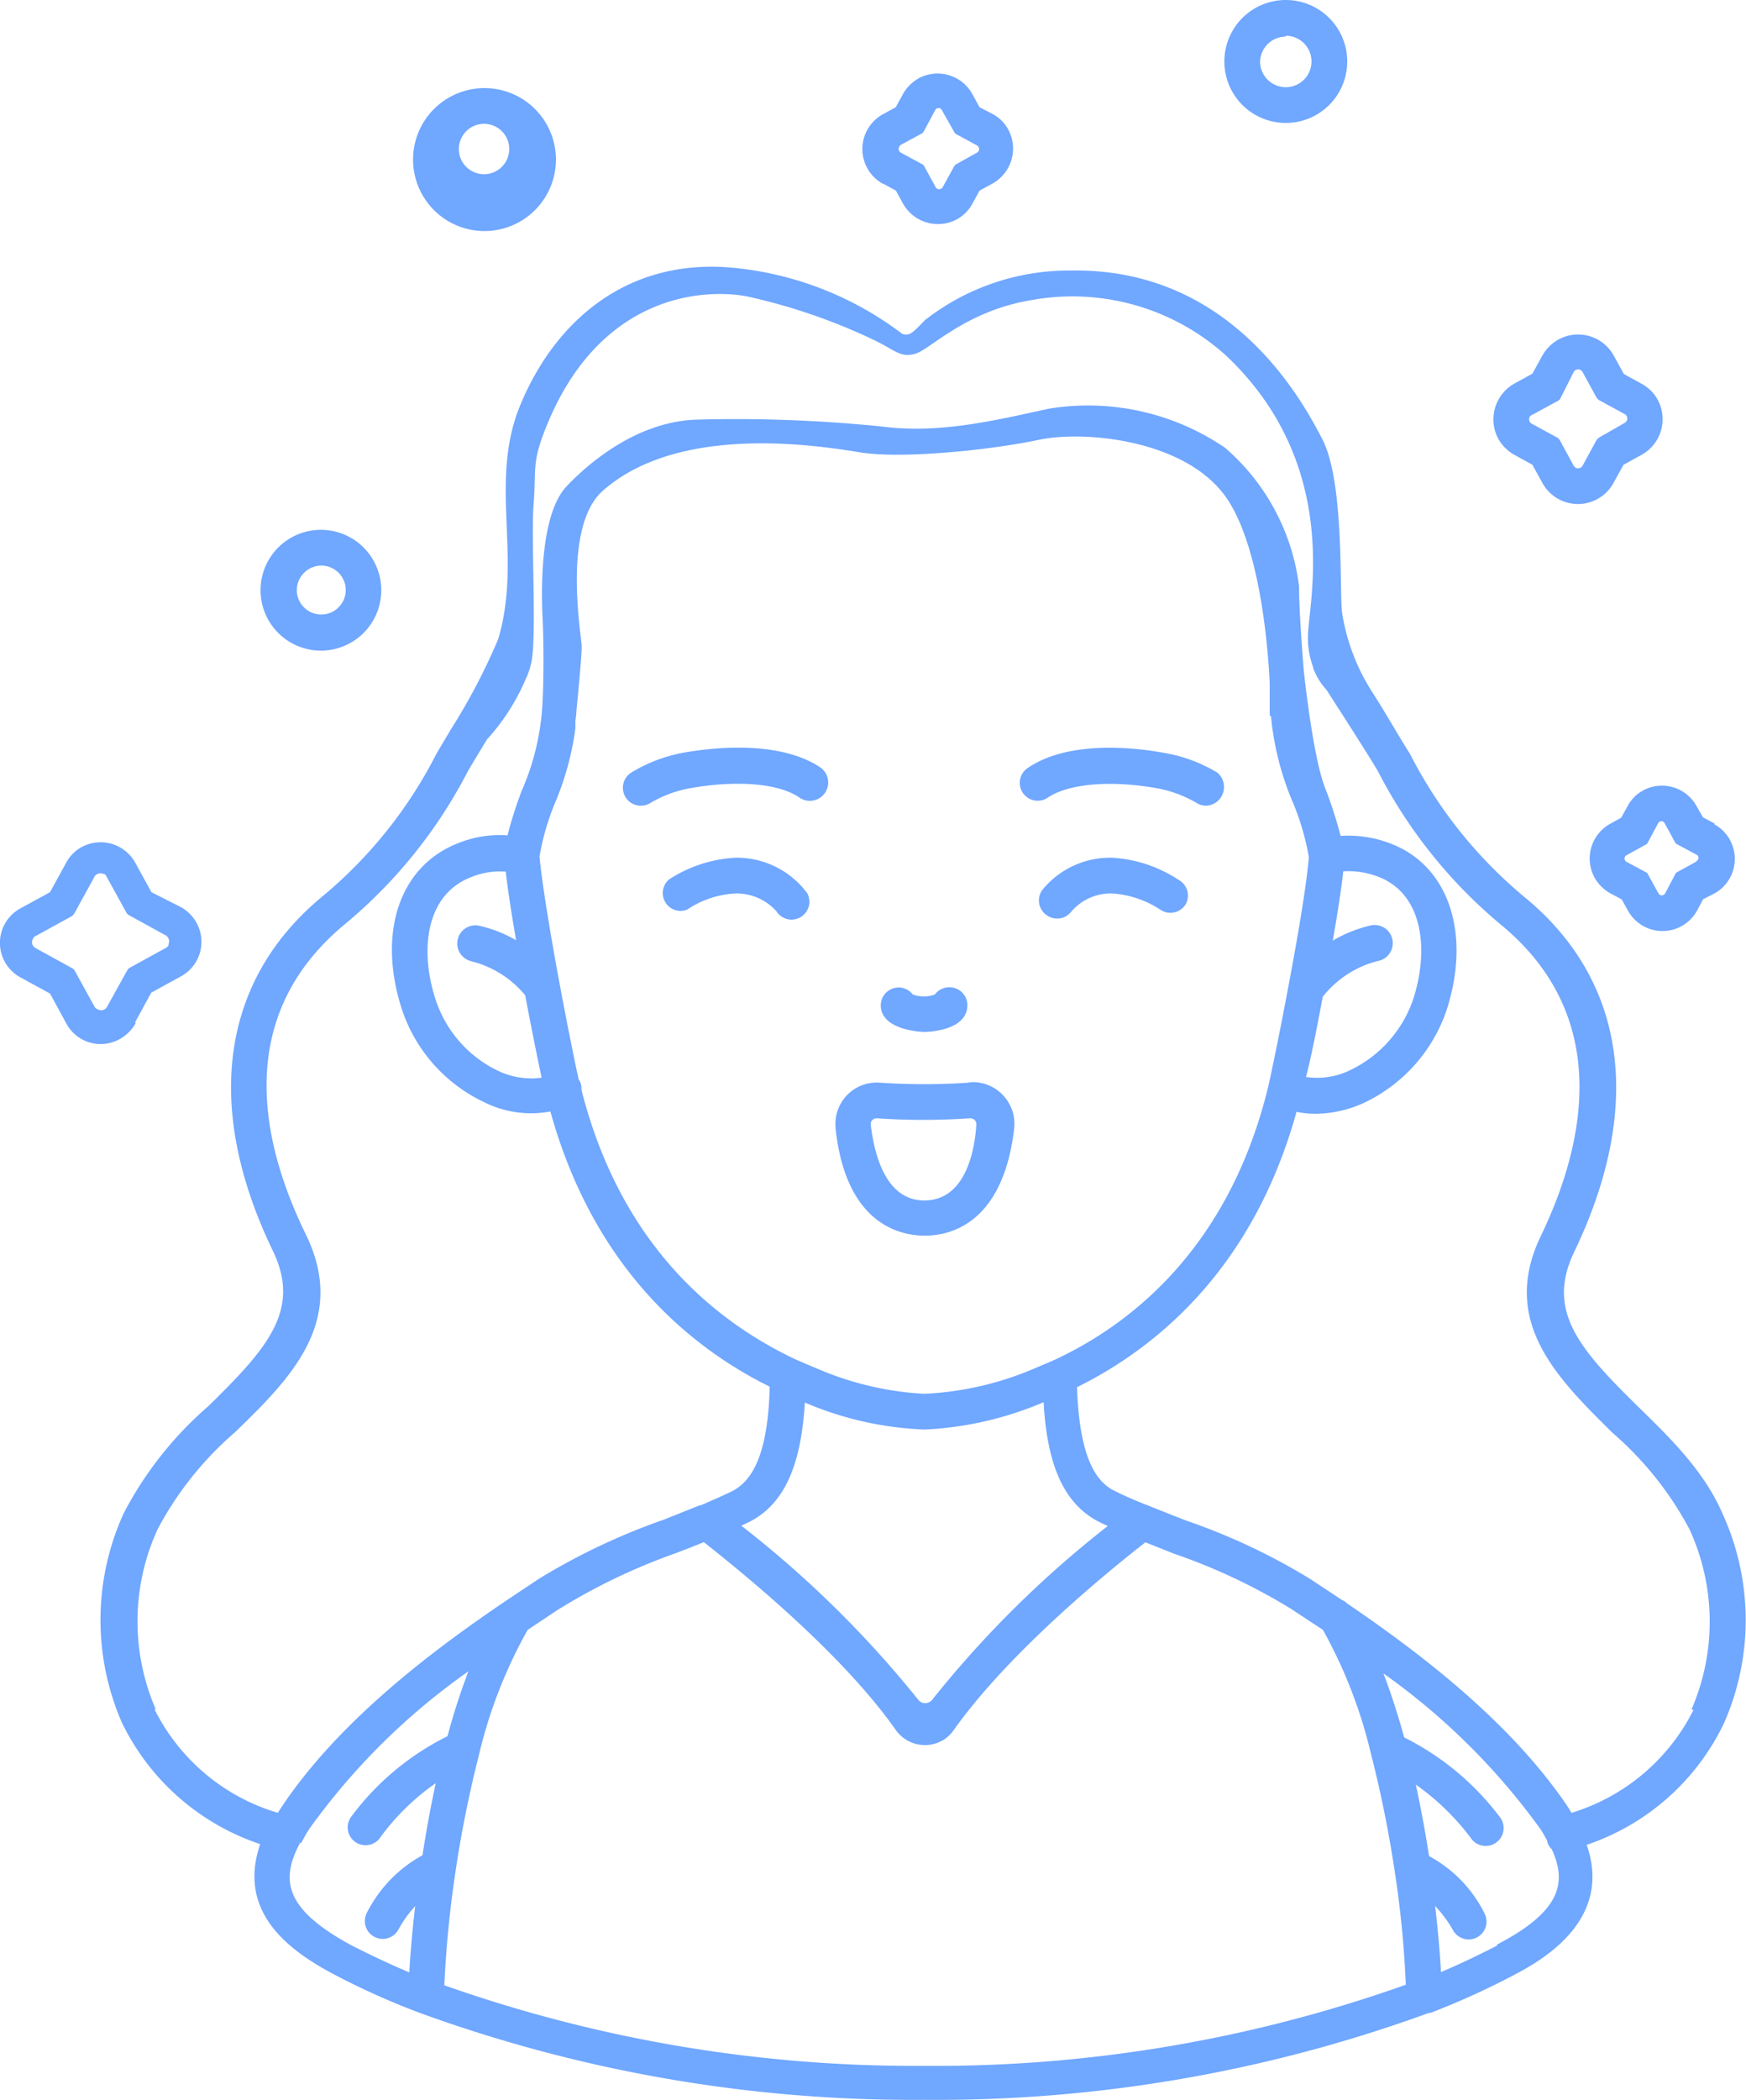 <svg id="Слой_1" data-name="Слой 1" xmlns="http://www.w3.org/2000/svg" viewBox="0 0 97.77 117.52"><defs><style>.cls-1{fill:#70a7ff;}</style></defs><title>ava </title><path class="cls-1" d="M51.76,57.75s2.41,0,2.41-1.5a1,1,0,0,0-1-1,1,1,0,0,0-.82.4,1.76,1.76,0,0,1-1.24,0,1,1,0,0,0-1.4-.18,1,1,0,0,0-.39.8C49.34,57.7,51.73,57.75,51.76,57.75Z"/><path class="cls-1" d="M66,49.24A7.56,7.56,0,0,0,62.29,48a4.9,4.9,0,0,0-3.93,1.81,1,1,0,0,0,.23,1.39A1,1,0,0,0,60,51h0a2.93,2.93,0,0,1,2.3-1,5.6,5.6,0,0,1,2.71.93,1,1,0,0,0,1.38-.32h0A1,1,0,0,0,66,49.24Z"/><path class="cls-1" d="M68.17,43.24a8.5,8.5,0,0,0-3-1.11c-1.51-.28-5.28-.74-7.61.84a1,1,0,1,0,1.09,1.68h0c1.18-.8,3.53-1,6.13-.54a6.84,6.84,0,0,1,2.22.82,1,1,0,0,0,.54.16,1.05,1.05,0,0,0,.63-1.85Z"/><path class="cls-1" d="M41.18,48a7.56,7.56,0,0,0-3.71,1.21,1,1,0,0,0,1,1.7A5.32,5.32,0,0,1,41.18,50a3,3,0,0,1,2.3,1,1,1,0,0,0,1.73-1l0,0a.44.44,0,0,0-.08-.11A4.91,4.91,0,0,0,41.18,48Z"/><path class="cls-1" d="M38.28,42.12a8.61,8.61,0,0,0-2.94,1.12,1,1,0,1,0,1.09,1.69,6.7,6.7,0,0,1,2.21-.82c2.65-.47,5-.27,6.15.54a1,1,0,0,0,1.12-1.72C43.57,41.39,39.8,41.85,38.28,42.12Z"/><path class="cls-1" d="M54.21,60.59a36.72,36.72,0,0,1-4.92,0,2.31,2.31,0,0,0-2.5,2.11v0a3.38,3.38,0,0,0,0,.45c.58,5.42,3.67,6,5,6s4.37-.59,5-6a2.34,2.34,0,0,0-2.07-2.58,2.16,2.16,0,0,0-.44,0Zm-2.45,6.59c-2.2,0-2.81-2.65-3-4.23a.3.3,0,0,1,.09-.27.33.33,0,0,1,.23-.1h0a38,38,0,0,0,5.23,0,.38.38,0,0,1,.27.1.35.35,0,0,1,.09.28C54.57,64.54,54,67.18,51.76,67.18Z"/><path class="cls-1" d="M14.59,33A3.38,3.38,0,1,0,18,29.65,3.38,3.38,0,0,0,14.59,33ZM18,31.65A1.37,1.37,0,1,1,16.62,33h0A1.39,1.39,0,0,1,18,31.65Z"/><path class="cls-1" d="M72,6.88a3.44,3.44,0,1,0-3.44-3.44v.05A3.44,3.44,0,0,0,72,6.88ZM72,2a1.44,1.44,0,1,1-1.44,1.49A1.44,1.44,0,0,1,72,2.05h0Z"/><path class="cls-1" d="M27.13,12.93a4,4,0,1,0-4-4A4,4,0,0,0,27.13,12.93Zm0-6a1.41,1.41,0,1,1-.05,0h.05Z"/><path class="cls-1" d="M96,46.08l-.64-.34L95,45.11a2.21,2.21,0,0,0-3-.87,2.13,2.13,0,0,0-.87.89l-.35.63-.63.35a2.22,2.22,0,0,0-.86,3,2.26,2.26,0,0,0,.88.88l.64.34.35.63a2.21,2.21,0,0,0,3.87,0l.34-.64L96,50a2.21,2.21,0,0,0,0-3.87Zm-1,2.13-1.09.6a.16.16,0,0,0-.09.09L93.24,50a.22.22,0,0,1-.29.08h0L92.87,50l-.6-1.09a.16.16,0,0,0-.09-.09l-1.1-.59a.21.21,0,0,1-.08-.29h0a.2.2,0,0,1,.08-.08l1.09-.6a.26.26,0,0,0,.09-.09l.59-1.1a.21.21,0,0,1,.28-.09h0a.2.2,0,0,1,.08.08l.6,1.1a.24.24,0,0,0,.09.08l1.1.59a.2.2,0,0,1,.08.28h0a.24.24,0,0,1-.09.08Z"/><path class="cls-1" d="M7.57,57.2l.9-1.65,1.64-.9a2.2,2.2,0,0,0,.9-3v0a2.24,2.24,0,0,0-.89-.89l-1.64-.83-.9-1.64a2.22,2.22,0,0,0-3-.89h0a2.16,2.16,0,0,0-.88.89L2.8,49.93l-1.65.9a2.2,2.2,0,0,0,0,3.87l1.65.9.9,1.65a2.18,2.18,0,0,0,3,.9l0,0a2.28,2.28,0,0,0,.89-.88Zm-2.28-.87-1.1-2A.39.39,0,0,0,4,54.16l-2-1.1a.37.37,0,0,1-.16-.51v0A.28.28,0,0,1,2,52.38l2-1.1a.41.41,0,0,0,.16-.16l1.1-2a.39.39,0,0,1,.51-.22l.05,0a.29.29,0,0,1,.15.16l1.1,2a.41.41,0,0,0,.16.16l2,1.1a.39.39,0,0,1,.21.51.43.43,0,0,1,0,.07.39.39,0,0,1-.16.15l-2,1.1a.41.41,0,0,0-.16.16L6,56.33a.37.37,0,0,1-.51.16h0A.34.34,0,0,1,5.29,56.33Z"/><path class="cls-1" d="M84.81,25.46l1,.55.55,1a2.27,2.27,0,0,0,4,0l.55-1,1-.55a2.28,2.28,0,0,0,.92-3.08l0,0a2.23,2.23,0,0,0-.9-.9l-1-.55-.55-1A2.28,2.28,0,0,0,87.27,19a2.34,2.34,0,0,0-.91.91l-.55,1-1,.55a2.3,2.3,0,0,0-.91,3.1A2.38,2.38,0,0,0,84.81,25.46Zm1-2.25,1.45-.79a.38.38,0,0,0,.11-.11l.75-1.49a.29.29,0,0,1,.38-.12.34.34,0,0,1,.12.12l.79,1.45.11.11,1.45.79a.28.28,0,0,1,.12.38.34.34,0,0,1-.12.12l-1.45.83-.11.11-.79,1.45a.29.29,0,0,1-.38.12.34.34,0,0,1-.12-.12l-.79-1.45a.38.38,0,0,0-.11-.11l-1.45-.79a.28.28,0,0,1-.11-.38h0a.38.38,0,0,1,.11-.11Z"/><path class="cls-1" d="M49.44,10.27l.73.4.4.73a2.24,2.24,0,0,0,3,.88,2.19,2.19,0,0,0,.88-.88l.4-.73.73-.4a2.24,2.24,0,0,0,.89-3,2.12,2.12,0,0,0-.89-.89L54.85,6l-.4-.73a2.22,2.22,0,0,0-3-.89,2.31,2.31,0,0,0-.89.89l-.4.73-.73.4a2.22,2.22,0,0,0,0,3.88Zm1-2.16,1.18-.64a.32.32,0,0,0,.1-.1l.64-1.19a.21.21,0,0,1,.39,0l.69,1.22a.22.22,0,0,0,.09.1l1.18.64a.24.24,0,0,1,.09.32.34.34,0,0,1-.09.08l-1.18.66a.2.2,0,0,0-.09.09l-.65,1.18a.24.24,0,0,1-.32.09.18.18,0,0,1-.08-.09l-.65-1.19a.28.28,0,0,0-.1-.09l-1.2-.65a.23.23,0,0,1-.09-.31A.2.2,0,0,1,50.44,8.11Z"/><path class="cls-1" d="M96.47,84.74c-1-2.35-2.89-4.22-4.72-6-3.28-3.22-5.2-5.36-3.6-8.68,3.91-8.14,2.92-15.2-2.81-19.88a25.41,25.41,0,0,1-6.39-8c-.64-1-1.3-2.19-2.09-3.42h0a11.48,11.48,0,0,1-1.71-4.48C75,33,75.28,27,74.06,24.61S68.83,15,60,15.14a13.11,13.11,0,0,0-8.2,2.77c-.76.79-.87.88-1.27.78A18.54,18.54,0,0,0,41.2,15C35.13,14.36,31,18,29.06,22.85c-1.65,4.25.18,8.37-1.16,12.91a34.35,34.35,0,0,1-2.66,5.07l-.79,1.33a25.3,25.3,0,0,1-6.39,8C12.38,54.84,11.38,61.93,15.28,70c1.6,3.32-.32,5.46-3.6,8.68a20.34,20.34,0,0,0-4.75,6,14.36,14.36,0,0,0-.1,11.73,13.27,13.27,0,0,0,7.74,6.79c-1.32,3.85,1.68,6,4.17,7.31a42.13,42.13,0,0,0,4.7,2.11,80.72,80.72,0,0,0,28.29,4.89A80.42,80.42,0,0,0,80,112.65h.09a43.17,43.17,0,0,0,4.6-2.08c1.45-.76,5.67-3,4.16-7.33a13.2,13.2,0,0,0,7.68-6.79A14.31,14.31,0,0,0,96.47,84.74ZM23.66,103.82a7.57,7.57,0,0,0-3.1,3.19,1,1,0,0,0,.37,1.36A1,1,0,0,0,22.3,108h0a6.57,6.57,0,0,1,.95-1.33c-.16,1.34-.27,2.62-.33,3.71-1.14-.48-2.22-1-3.21-1.5-3.83-2.06-4-3.71-2.9-5.76l.07,0a7.07,7.07,0,0,1,.49-.84,37.37,37.37,0,0,1,8.86-8.75q-.68,1.78-1.17,3.63a15,15,0,0,0-5.38,4.49,1,1,0,1,0,1.64,1.14,13.09,13.09,0,0,1,3.08-3C24.12,101.1,23.87,102.43,23.66,103.82Zm28.06,11.79a79.14,79.14,0,0,1-26.84-4.51,62.25,62.25,0,0,1,.63-6.39,65.59,65.59,0,0,1,1.31-6.5,26.66,26.66,0,0,1,2.73-7l1.65-1.1a33.8,33.8,0,0,1,6.61-3.18c.53-.2,1.07-.41,1.6-.63C41,87.56,47,92.3,50.18,96.84a2,2,0,0,0,2.74.47,2.1,2.1,0,0,0,.47-.47c3.22-4.55,9.13-9.27,10.75-10.53l1.61.64a33.15,33.15,0,0,1,6.57,3.1l.62.41,1.14.75a27,27,0,0,1,2.69,6.94,65.83,65.83,0,0,1,1.32,6.51,57.24,57.24,0,0,1,.63,6.41A78.82,78.82,0,0,1,51.72,115.61ZM26.41,53.8a5.67,5.67,0,0,1,3,1.9c.34,1.81.69,3.54.92,4.61a4.33,4.33,0,0,1-2.43-.38,6.74,6.74,0,0,1-3.51-4c-.87-2.65-.61-5.79,1.93-6.82a4.29,4.29,0,0,1,2-.33c.12,1.07.34,2.45.58,3.84a7.17,7.17,0,0,0-2.1-.82,1,1,0,0,0-.36,2Zm3.8-5.87a14.14,14.14,0,0,1,.87-3,16,16,0,0,0,1.14-4.18h0s0-.15,0-.4a5.9,5.9,0,0,0,.06-.59c.12-1.24.31-3.24.29-3.61,0-.54-1.12-6.67,1.2-8.7,4.3-3.77,12.06-2.51,14.43-2.13s7.42-.16,9.93-.7,8-.05,10.37,3S71.1,38.29,71.1,38.29v1.77l.07,0a16,16,0,0,0,1.25,4.9,14.14,14.14,0,0,1,.87,3c-.1,1.29-.49,3.77-1.14,7.22-.52,2.78-1,5.05-1.12,5.57-2.2,9.13-7.77,13.4-12,15.36l-.25.11-.83.35A17.69,17.69,0,0,1,51.75,78a17.54,17.54,0,0,1-6.13-1.47l-.13-.05-.93-.4c-4.24-2-9.73-6.15-12-15.09a1,1,0,0,0-.09-.48l-.06-.08c-.19-.83-.63-3-1.08-5.41C30.72,51.73,30.33,49.22,30.21,47.93ZM76.8,51.78a7.4,7.4,0,0,0-2.17.86c.29-1.63.48-2.93.59-3.88a4.7,4.7,0,0,1,2,.32c2.52,1,2.78,4.16,1.92,6.82a6.85,6.85,0,0,1-3.56,4,4.22,4.22,0,0,1-2.45.37c.27-1,.61-2.73.94-4.49a5.7,5.7,0,0,1,3.08-2,1,1,0,1,0-.35-2ZM45.07,78.49A18.8,18.8,0,0,0,51.79,80a19.31,19.31,0,0,0,6.65-1.53c.2,3.68,1.22,5.8,3.23,6.76l.36.17a59,59,0,0,0-9.82,9.71.5.5,0,0,1-.69.11.57.57,0,0,1-.11-.11,59.57,59.57,0,0,0-9.9-9.73l.32-.15C43.83,84.29,44.85,82.17,45.07,78.49Zm38.76,30.33,0,.06c-1,.51-2,1-3.14,1.48-.06-1.09-.17-2.37-.33-3.7a6.94,6.94,0,0,1,1,1.35,1,1,0,0,0,1.88-.47,1.14,1.14,0,0,0-.12-.48,7.35,7.35,0,0,0-3.1-3.19c-.21-1.38-.46-2.71-.74-4a13.74,13.74,0,0,1,3.09,3,1,1,0,0,0,1.65-1.14h0a15.23,15.23,0,0,0-5.39-4.5c-.36-1.31-.75-2.5-1.16-3.58a37.66,37.66,0,0,1,8.79,8.71c.14.21.25.42.37.63a.79.79,0,0,0,.06.22,1.05,1.05,0,0,0,.2.27C87.73,105.31,87.47,106.93,83.83,108.82Zm11-13.13A11.33,11.33,0,0,1,88,101.45l-.17-.28c-3.28-4.91-8.62-8.87-12.4-11.44a.87.87,0,0,0-.28-.19L74,88.78l-.62-.41a35.22,35.22,0,0,0-7-3.29l-2-.79a.92.92,0,0,0-.23-.09c-.6-.24-1.16-.48-1.7-.75-.88-.42-2-1.5-2.14-5.82,4.42-2.19,9.85-6.6,12.29-15.41a5.65,5.65,0,0,0,1.08.11,6.67,6.67,0,0,0,2.67-.6A8.89,8.89,0,0,0,81,56.54c1.38-4.25.15-8-3-9.28a6.54,6.54,0,0,0-2.93-.48,24.4,24.4,0,0,0-.8-2.51C73.52,42.56,73,37.46,73,37.46h0c-.12-1.52-.26-3.54-.26-4.67a12.21,12.21,0,0,0-4.14-7.73,13.61,13.61,0,0,0-9.86-2.19c-3,.65-6.13,1.42-9.35,1a80.87,80.87,0,0,0-10.27-.39c-3.38.06-6.11,2.39-7.38,3.72s-1.48,4.6-1.36,7.33c.08,1.7.06,3.59,0,4.79a14,14,0,0,1-1.16,4.92,22.18,22.18,0,0,0-.8,2.51,6.19,6.19,0,0,0-2.85.47c-3.21,1.3-4.45,5-3.06,9.28a8.82,8.82,0,0,0,4.58,5.17,5.87,5.87,0,0,0,3.73.53c2.44,8.81,7.87,13.22,12.28,15.4C43,81.93,41.84,83,41,83.45c-.59.28-1.18.54-1.76.79h-.06l-2,.8a36.42,36.42,0,0,0-7,3.31l-1.86,1.24c-3.81,2.58-9.26,6.58-12.57,11.56-.07.1-.13.2-.19.3a11.3,11.3,0,0,1-6.91-5.8l.07,0a12.35,12.35,0,0,1,.12-10.1,18.82,18.82,0,0,1,4.32-5.4c3.1-3,6.3-6.19,4-11-2.52-5.12-4.16-12.25,2.2-17.47a27.55,27.55,0,0,0,6.85-8.54c.33-.56.69-1.15,1.06-1.76A12,12,0,0,0,29.44,38a4.06,4.06,0,0,0,.28-.79c.37-1.25,0-7,.16-9s-.13-2.3.75-4.43c2.93-7.16,8.54-7.67,11.17-7.2A32.91,32.91,0,0,1,48.88,19c1.25.59,1.54,1.05,2.39.79s2.82-2.4,6.51-3A12.83,12.83,0,0,1,68.7,19.94c6.3,6,4.67,13.4,4.55,15.44a4.68,4.68,0,0,0,.28,1.95h0a.17.17,0,0,0,0,.05,3.81,3.81,0,0,0,.76,1.24h0c.91,1.42,2.33,3.62,2.87,4.54A27.59,27.59,0,0,0,84,51.71c6.34,5.18,4.74,12.35,2.28,17.46-2.3,4.78.9,7.93,4,11a18.82,18.82,0,0,1,4.32,5.4,12.36,12.36,0,0,1,.12,10.09Z"/></svg>